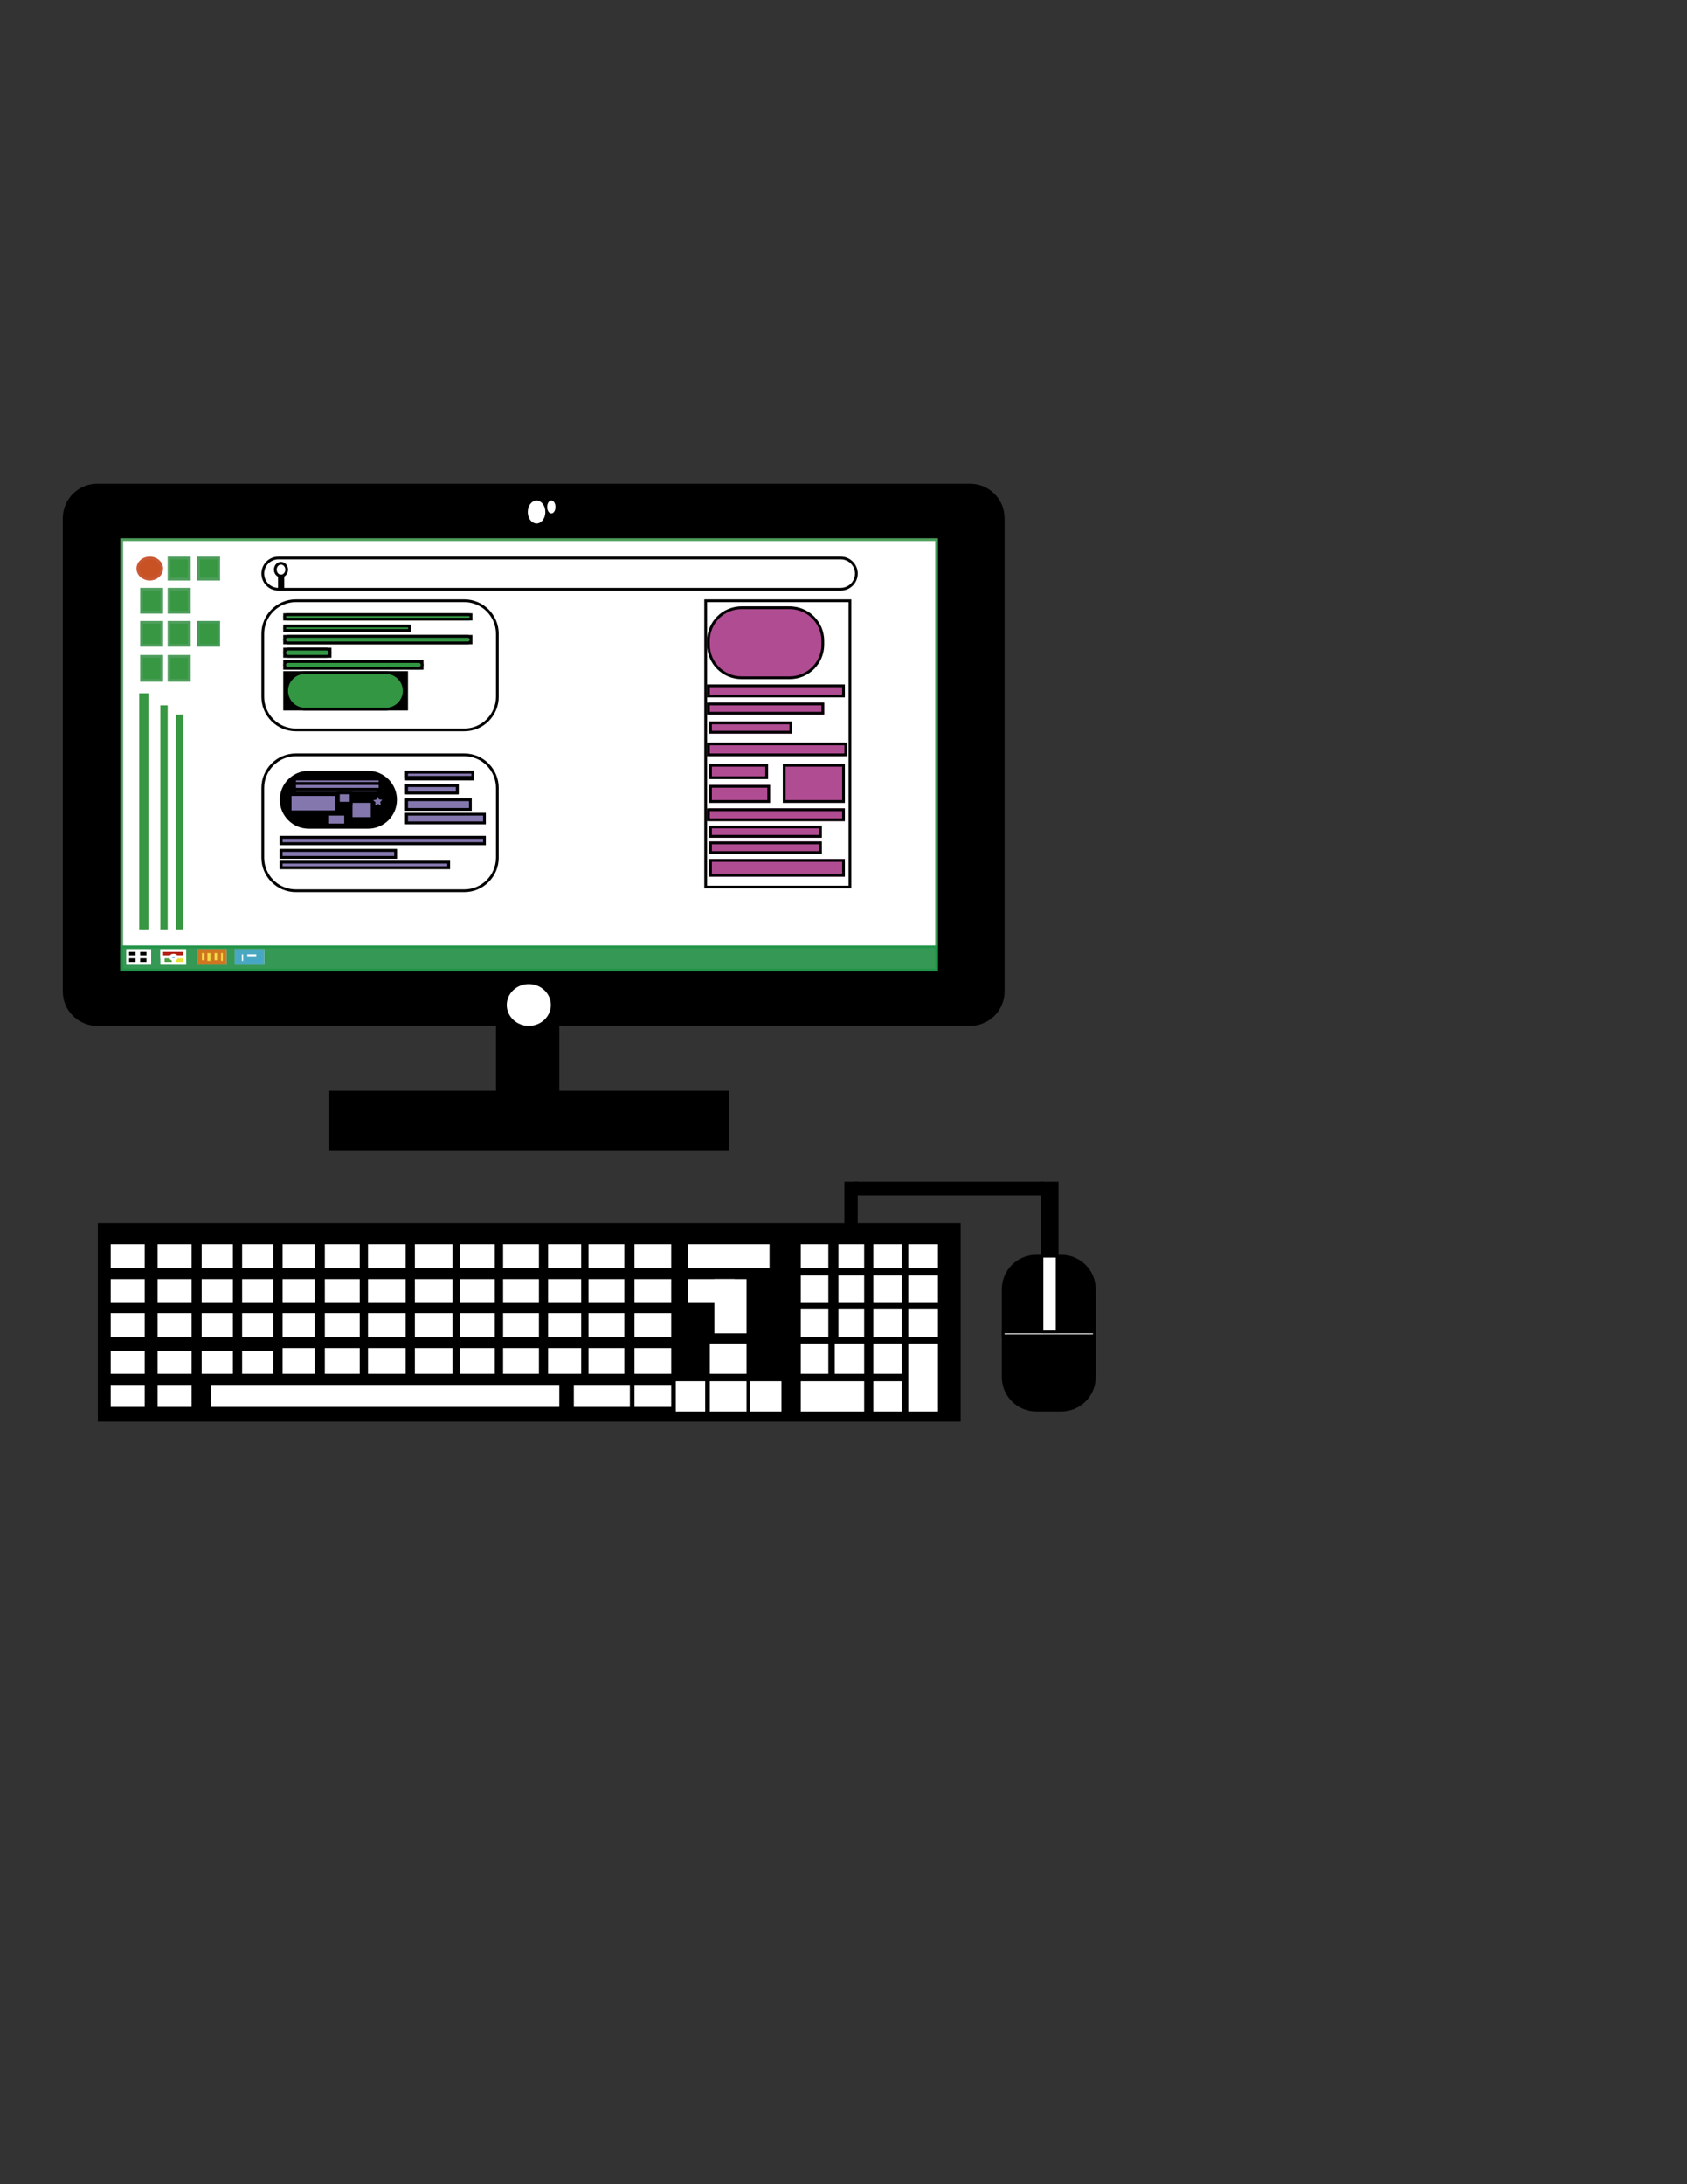 <?xml version="1.0" encoding="utf-8"?>
<!-- Generator: Adobe Illustrator 15.1.0, SVG Export Plug-In . SVG Version: 6.00 Build 0)  -->
<!DOCTYPE svg PUBLIC "-//W3C//DTD SVG 1.1//EN" "http://www.w3.org/Graphics/SVG/1.1/DTD/svg11.dtd">
<svg version="1.1" id="Camada_1" xmlns="http://www.w3.org/2000/svg" xmlns:xlink="http://www.w3.org/1999/xlink" x="0px" y="0px"
	 width="612px" height="792px" viewBox="0 0 612 792" enable-background="new 0 0 612 792" xml:space="preserve">
<rect x="0" y="0" width="612" height="792" fill="#333333" stroke="none"/>
<path stroke="#000000" stroke-miterlimit="10" d="M363.934,359.505c0,6.627-5.373,12-12,12H35.275c-6.627,0-12-5.373-12-12V187.901
	c0-6.627,5.373-12,12-12h316.659c6.627,0,12,5.373,12,12V359.505z"/>
<rect x="119.978" y="396" stroke="#000000" stroke-miterlimit="10" width="143.956" height="20.561"/>
<rect x="180.417" y="371.505" stroke="#000000" stroke-miterlimit="10" width="21.978" height="24.495"/>
<rect x="44.154" y="195.681" fill="#FFFFFF" stroke="#4E9E5C" stroke-miterlimit="10" width="295.604" height="156.044"/>
<rect x="51.333" y="213.667" fill="#389742" stroke="#4E9E5C" stroke-miterlimit="10" width="7.333" height="8.333"/>
<rect x="51.333" y="225.667" fill="#389742" stroke="#4E9E5C" stroke-miterlimit="10" width="7.333" height="8.333"/>
<rect x="51.333" y="238" fill="#389742" stroke="#4E9E5C" stroke-miterlimit="10" width="7.333" height="8.667"/>
<rect x="61.333" y="213.667" fill="#389742" stroke="#4E9E5C" stroke-miterlimit="10" width="7.333" height="8.333"/>
<rect x="61.333" y="225.667" fill="#389742" stroke="#4E9E5C" stroke-miterlimit="10" width="7.333" height="8.333"/>
<rect x="61.333" y="238" fill="#389742" stroke="#4E9E5C" stroke-miterlimit="10" width="7.333" height="8.667"/>
<rect x="61.333" y="202.333" fill="#389742" stroke="#4E9E5C" stroke-miterlimit="10" width="7.333" height="7.667"/>
<rect x="72" y="202.333" fill="#389742" stroke="#4E9E5C" stroke-miterlimit="10" width="7.333" height="7.667"/>
<rect x="72" y="225.667" fill="#389742" stroke="#439B56" stroke-miterlimit="10" width="7.333" height="8.333"/>
<ellipse fill="#C85223" stroke="#C95933" stroke-miterlimit="10" cx="54.333" cy="206.167" rx="4.333" ry="3.833"/>
<rect x="44.154" y="343.333" fill="#359854" stroke="#229449" stroke-miterlimit="10" width="295.604" height="8.392"/>
<rect x="46.333" y="344.667" fill="#FFFFFF" stroke="#FFFFFF" stroke-miterlimit="10" width="8" height="4.667"/>
<rect x="58.667" y="344.667" fill="#FFFFFF" stroke="#FFFFFF" stroke-miterlimit="10" width="8.333" height="4.667"/>
<rect x="72" y="344.667" fill="#FFFFFF" stroke="#FFFFFF" stroke-miterlimit="10" width="9.667" height="4.667"/>
<rect x="85.667" y="344.667" fill="#FFFFFF" stroke="#FFFFFF" stroke-miterlimit="10" width="9.667" height="4.667"/>
<rect x="46.333" y="344.667" stroke="#FFFFFF" stroke-miterlimit="10" width="3.333" height="2.333"/>
<rect x="50.333" y="344.667" stroke="#FFFFFF" stroke-miterlimit="10" width="3.292" height="2.333"/>
<rect x="46.333" y="347" stroke="#FFFFFF" stroke-miterlimit="10" width="3.333" height="2.333"/>
<rect x="50.333" y="347" stroke="#FFFFFF" stroke-miterlimit="10" width="3.292" height="2.333"/>
<rect x="58.667" y="344.667" fill="#B32215" stroke="#FFFFFF" stroke-miterlimit="10" width="8.333" height="2.333"/>
<rect x="64.042" y="347" fill="#EFE851" stroke="#FFFFFF" stroke-miterlimit="10" width="2.958" height="2.333"/>
<rect x="59.208" y="347" fill="#4E9D40" stroke="#FFFFFF" stroke-miterlimit="10" width="3.625" height="2.333"/>
<rect x="63.292" y="347" fill="#E6E238" stroke="#FFFFFF" stroke-miterlimit="10" width="3.708" height="2.333"/>
<ellipse fill="#40A6D3" stroke="#FFFFFF" stroke-miterlimit="10" cx="62.958" cy="347.125" rx="1.042" ry="0.792"/>
<rect x="72" y="344.667" fill="#CF7038" stroke="#D07520" stroke-miterlimit="10" width="9.667" height="4.667"/>
<rect x="72.75" y="345.083" fill="#F4DB48" stroke="#D07520" stroke-miterlimit="10" width="2" height="3.625"/>
<rect x="74.75" y="345.083" fill="#F4DB48" stroke="#D07520" stroke-miterlimit="10" width="2.083" height="3.875"/>
<rect x="77.333" y="345.083" fill="#F4DB48" stroke="#D07520" stroke-miterlimit="10" width="1.917" height="3.625"/>
<rect x="79.708" y="345.083" fill="#F4DB48" stroke="#D07520" stroke-miterlimit="10" width="1.625" height="3.875"/>
<rect x="85.667" y="344.667" fill="#45A6C7" stroke="#4AA7C2" stroke-miterlimit="10" width="9.667" height="4.667"/>
<rect x="87.25" y="345.542" fill="#FFFFFF" stroke="#4AA7C2" stroke-miterlimit="10" width="1.458" height="3.417"/>
<rect x="89.208" y="345.542" fill="#FFFFFF" stroke="#4AA7C2" stroke-miterlimit="10" width="4.25" height="1.708"/>
<rect x="36" y="444" stroke="#000000" stroke-miterlimit="10" width="312" height="71"/>
<rect x="77" y="502.667" fill="#FFFFFF" stroke="#FFFFFF" stroke-miterlimit="10" width="125.396" height="7"/>
<rect x="57.666" y="502.667" fill="#FFFFFF" stroke="#FFFFFF" stroke-miterlimit="10" width="11.333" height="7"/>
<rect x="40.666" y="502.667" fill="#FFFFFF" stroke="#FFFFFF" stroke-miterlimit="10" width="11.333" height="7"/>
<rect x="40.666" y="490.334" fill="#FFFFFF" stroke="#FFFFFF" stroke-miterlimit="10" width="11.333" height="7.333"/>
<rect x="57.666" y="490.334" fill="#FFFFFF" stroke="#FFFFFF" stroke-miterlimit="10" width="11.333" height="7.333"/>
<rect x="57.666" y="476.667" fill="#FFFFFF" stroke="#FFFFFF" stroke-miterlimit="10" width="11.333" height="7.667"/>
<rect x="40.666" y="476.667" fill="#FFFFFF" stroke="#FFFFFF" stroke-miterlimit="10" width="11.333" height="7.667"/>
<rect x="40.666" y="464.334" fill="#FFFFFF" stroke="#FFFFFF" stroke-miterlimit="10" width="11.333" height="7.333"/>
<rect x="57.666" y="464.334" fill="#FFFFFF" stroke="#FFFFFF" stroke-miterlimit="10" width="11.333" height="7.333"/>
<rect x="40.666" y="451.667" fill="#FFFFFF" stroke="#FFFFFF" stroke-miterlimit="10" width="11.333" height="7.667"/>
<rect x="57.666" y="451.667" fill="#FFFFFF" stroke="#FFFFFF" stroke-miterlimit="10" width="11.333" height="7.667"/>
<rect x="73.666" y="490.334" fill="#FFFFFF" stroke="#FFFFFF" stroke-miterlimit="10" width="10.333" height="7.333"/>
<rect x="73.666" y="476.667" fill="#FFFFFF" stroke="#FFFFFF" stroke-miterlimit="10" width="10.333" height="7.667"/>
<rect x="73.666" y="464.334" fill="#FFFFFF" stroke="#FFFFFF" stroke-miterlimit="10" width="10.333" height="7.333"/>
<rect x="73.666" y="451.667" fill="#FFFFFF" stroke="#FFFFFF" stroke-miterlimit="10" width="10.333" height="7.667"/>
<rect x="88.333" y="451.667" fill="#FFFFFF" stroke="#FFFFFF" stroke-miterlimit="10" width="10.333" height="7.667"/>
<rect x="88.333" y="464.334" fill="#FFFFFF" stroke="#FFFFFF" stroke-miterlimit="10" width="10.333" height="7.333"/>
<rect x="88.333" y="476.667" fill="#FFFFFF" stroke="#FFFFFF" stroke-miterlimit="10" width="10.333" height="7.667"/>
<rect x="88.333" y="490.334" fill="#FFFFFF" stroke="#FFFFFF" stroke-miterlimit="10" width="10.333" height="7.333"/>
<rect x="103" y="451.667" fill="#FFFFFF" stroke="#FFFFFF" stroke-miterlimit="10" width="10.667" height="7.667"/>
<rect x="103" y="464.334" fill="#FFFFFF" stroke="#FFFFFF" stroke-miterlimit="10" width="10.667" height="7.333"/>
<rect x="103" y="476.667" fill="#FFFFFF" stroke="#FFFFFF" stroke-miterlimit="10" width="10.667" height="7.667"/>
<rect x="103" y="489.334" fill="#FFFFFF" stroke="#FFFFFF" stroke-miterlimit="10" width="10.667" height="8.333"/>
<rect x="118.333" y="451.667" fill="#FFFFFF" stroke="#FFFFFF" stroke-miterlimit="10" width="11.667" height="7.667"/>
<rect x="118.333" y="464.334" fill="#FFFFFF" stroke="#FFFFFF" stroke-miterlimit="10" width="11.667" height="7.333"/>
<rect x="118.333" y="476.667" fill="#FFFFFF" stroke="#FFFFFF" stroke-miterlimit="10" width="11.667" height="7.667"/>
<rect x="118.333" y="489.334" fill="#FFFFFF" stroke="#FFFFFF" stroke-miterlimit="10" width="11.667" height="8.333"/>
<rect x="134" y="451.667" fill="#FFFFFF" stroke="#FFFFFF" stroke-miterlimit="10" width="12.667" height="7.667"/>
<rect x="134" y="464.334" fill="#FFFFFF" stroke="#FFFFFF" stroke-miterlimit="10" width="12.667" height="7.333"/>
<rect x="134" y="476.667" fill="#FFFFFF" stroke="#FFFFFF" stroke-miterlimit="10" width="12.667" height="7.667"/>
<rect x="134" y="489.334" fill="#FFFFFF" stroke="#FFFFFF" stroke-miterlimit="10" width="12.667" height="8.333"/>
<rect x="151" y="451.667" fill="#FFFFFF" stroke="#FFFFFF" stroke-miterlimit="10" width="12.667" height="7.667"/>
<rect x="151" y="464.334" fill="#FFFFFF" stroke="#FFFFFF" stroke-miterlimit="10" width="12.667" height="7.333"/>
<rect x="151" y="476.667" fill="#FFFFFF" stroke="#FFFFFF" stroke-miterlimit="10" width="12.667" height="7.667"/>
<rect x="151" y="489.334" fill="#FFFFFF" stroke="#FFFFFF" stroke-miterlimit="10" width="12.667" height="8.333"/>
<rect x="167.333" y="451.667" fill="#FFFFFF" stroke="#FFFFFF" stroke-miterlimit="10" width="11.667" height="7.667"/>
<rect x="167.333" y="464.334" fill="#FFFFFF" stroke="#FFFFFF" stroke-miterlimit="10" width="11.667" height="7.333"/>
<rect x="167.333" y="476.667" fill="#FFFFFF" stroke="#FFFFFF" stroke-miterlimit="10" width="11.667" height="7.667"/>
<rect x="167.333" y="489.334" fill="#FFFFFF" stroke="#FFFFFF" stroke-miterlimit="10" width="11.667" height="8.333"/>
<rect x="183" y="451.667" fill="#FFFFFF" stroke="#FFFFFF" stroke-miterlimit="10" width="12" height="7.667"/>
<rect x="183" y="464.334" fill="#FFFFFF" stroke="#FFFFFF" stroke-miterlimit="10" width="12" height="7.333"/>
<rect x="183" y="476.667" fill="#FFFFFF" stroke="#FFFFFF" stroke-miterlimit="10" width="12" height="7.667"/>
<rect x="183" y="489.334" fill="#FFFFFF" stroke="#FFFFFF" stroke-miterlimit="10" width="12" height="8.333"/>
<rect x="199.333" y="489.334" fill="#FFFFFF" stroke="#FFFFFF" stroke-miterlimit="10" width="11" height="8.333"/>
<rect x="199.333" y="476.667" fill="#FFFFFF" stroke="#FFFFFF" stroke-miterlimit="10" width="11" height="7.667"/>
<rect x="199.333" y="464.334" fill="#FFFFFF" stroke="#FFFFFF" stroke-miterlimit="10" width="11" height="7.333"/>
<rect x="199.333" y="451.667" fill="#FFFFFF" stroke="#FFFFFF" stroke-miterlimit="10" width="11" height="7.667"/>
<rect x="208.666" y="502.667" fill="#FFFFFF" stroke="#FFFFFF" stroke-miterlimit="10" width="19.333" height="7"/>
<rect x="214" y="489.334" fill="#FFFFFF" stroke="#FFFFFF" stroke-miterlimit="10" width="12" height="8.333"/>
<rect x="214" y="476.667" fill="#FFFFFF" stroke="#FFFFFF" stroke-miterlimit="10" width="12" height="7.667"/>
<rect x="214" y="464.334" fill="#FFFFFF" stroke="#FFFFFF" stroke-miterlimit="10" width="12" height="7.333"/>
<rect x="214" y="451.667" fill="#FFFFFF" stroke="#FFFFFF" stroke-miterlimit="10" width="12" height="7.667"/>
<rect x="230.666" y="451.667" fill="#FFFFFF" stroke="#FFFFFF" stroke-miterlimit="10" width="12.333" height="7.667"/>
<rect x="230.666" y="464.334" fill="#FFFFFF" stroke="#FFFFFF" stroke-miterlimit="10" width="12.333" height="7.333"/>
<rect x="230.666" y="476.667" fill="#FFFFFF" stroke="#FFFFFF" stroke-miterlimit="10" width="12.333" height="7.667"/>
<rect x="230.666" y="489.334" fill="#FFFFFF" stroke="#FFFFFF" stroke-miterlimit="10" width="12.333" height="8.333"/>
<rect x="230.666" y="502.667" fill="#FFFFFF" stroke="#FFFFFF" stroke-miterlimit="10" width="12.333" height="7"/>
<rect x="250" y="451.667" fill="#FFFFFF" stroke="#FFFFFF" stroke-miterlimit="10" width="28.667" height="7.667"/>
<rect x="250" y="464.334" fill="#FFFFFF" stroke="#FFFFFF" stroke-miterlimit="10" width="16" height="7.333"/>
<rect x="259.666" y="464.334" fill="#FFFFFF" stroke="#FFFFFF" stroke-miterlimit="10" width="10.667" height="18.665"/>
<rect x="247.333" y="489.334" fill="#FFFFFF" stroke="#FFFFFF" stroke-miterlimit="10" width="31.333" height="13.333"/>
<rect x="291" y="451.667" fill="#FFFFFF" stroke="#FFFFFF" stroke-miterlimit="10" width="9" height="7.667"/>
<rect x="304.666" y="451.667" fill="#FFFFFF" stroke="#FFFFFF" stroke-miterlimit="10" width="8.334" height="7.667"/>
<rect x="291" y="462.999" fill="#FFFFFF" stroke="#FFFFFF" stroke-miterlimit="10" width="9" height="8.668"/>
<rect x="304.666" y="462.999" fill="#FFFFFF" stroke="#FFFFFF" stroke-miterlimit="10" width="8.334" height="8.668"/>
<rect x="291" y="474.999" fill="#FFFFFF" stroke="#FFFFFF" stroke-miterlimit="10" width="9" height="9.335"/>
<rect x="304.666" y="474.999" fill="#FFFFFF" stroke="#FFFFFF" stroke-miterlimit="10" width="8.334" height="9.335"/>
<rect x="291" y="487.666" fill="#FFFFFF" stroke="#FFFFFF" stroke-miterlimit="10" width="9" height="10.001"/>
<rect x="303.333" y="487.666" fill="#FFFFFF" stroke="#FFFFFF" stroke-miterlimit="10" width="9.667" height="10.001"/>
<rect x="317.333" y="451.667" fill="#FFFFFF" stroke="#FFFFFF" stroke-miterlimit="10" width="9.333" height="7.667"/>
<rect x="317.333" y="462.999" fill="#FFFFFF" stroke="#FFFFFF" stroke-miterlimit="10" width="9.333" height="8.668"/>
<rect x="317.333" y="474.999" fill="#FFFFFF" stroke="#FFFFFF" stroke-miterlimit="10" width="9.333" height="9.335"/>
<rect x="317.333" y="487.666" fill="#FFFFFF" stroke="#FFFFFF" stroke-miterlimit="10" width="9.333" height="10.001"/>
<rect x="291" y="501.332" fill="#FFFFFF" stroke="#FFFFFF" stroke-miterlimit="10" width="22" height="10"/>
<rect x="317.333" y="501.332" fill="#FFFFFF" stroke="#FFFFFF" stroke-miterlimit="10" width="9.333" height="10"/>
<rect x="330" y="487.666" fill="#FFFFFF" stroke="#FFFFFF" stroke-miterlimit="10" width="9.758" height="23.666"/>
<rect x="330" y="474.999" fill="#FFFFFF" stroke="#FFFFFF" stroke-miterlimit="10" width="9.758" height="9.335"/>
<rect x="330" y="462.999" fill="#FFFFFF" stroke="#FFFFFF" stroke-miterlimit="10" width="9.758" height="8.668"/>
<rect x="330" y="451.667" fill="#FFFFFF" stroke="#FFFFFF" stroke-miterlimit="10" width="9.758" height="7.667"/>
<rect x="245.666" y="487.666" stroke="#000000" stroke-miterlimit="10" width="37.333" height="20"/>
<rect x="258" y="487.666" fill="#FFFFFF" stroke="#FFFFFF" stroke-miterlimit="10" width="12.333" height="10"/>
<rect x="258" y="501.332" fill="#FFFFFF" stroke="#FFFFFF" stroke-miterlimit="10" width="12.333" height="10"/>
<rect x="245.666" y="501.332" fill="#FFFFFF" stroke="#FFFFFF" stroke-miterlimit="10" width="9.667" height="10"/>
<rect x="272.666" y="501.332" fill="#FFFFFF" stroke="#FFFFFF" stroke-miterlimit="10" width="10.333" height="10"/>
<ellipse fill="#FFFFFF" stroke="#FFFFFF" stroke-miterlimit="10" cx="191.833" cy="364.419" rx="7.5" ry="7.086"/>
<ellipse fill="#FFFFFF" stroke="#FFFFFF" stroke-miterlimit="10" cx="194.645" cy="185.666" rx="2.688" ry="3.667"/>
<ellipse fill="#FFFFFF" stroke="#FFFFFF" stroke-miterlimit="10" cx="200" cy="183.833" rx="1" ry="1.833"/>
<path fill="#FFFFFF" stroke="#000000" stroke-miterlimit="10" d="M310.666,208c0,3.13-2.537,5.667-5.667,5.667H101
	c-3.129,0-5.667-2.537-5.667-5.667l0,0c0-3.129,2.537-5.667,5.667-5.667h203.999C308.129,202.333,310.666,204.871,310.666,208
	L310.666,208z"/>
<path fill="#FFFFFF" stroke="#000000" stroke-miterlimit="10" d="M180.417,252.666c0,6.627-5.373,12-12,12h-61.084
	c-6.627,0-12-5.373-12-12v-22.832c0-6.627,5.373-12,12-12h61.084c6.627,0,12,5.373,12,12V252.666z"/>
<path fill="#FFFFFF" stroke="#000000" stroke-miterlimit="10" d="M180.417,310.999c0,6.627-5.373,12-12,12h-61.084
	c-6.627,0-12-5.373-12-12v-25.296c0-6.627,5.373-12,12-12h61.084c6.627,0,12,5.373,12,12V310.999z"/>
<rect x="256" y="217.833" fill="#FFFFFF" stroke="#000000" stroke-miterlimit="10" width="52.333" height="103.832"/>
<ellipse fill="#FFFFFF" stroke="#000000" stroke-miterlimit="10" cx="101.938" cy="206.563" rx="2.063" ry="2.313"/>
<rect x="101.375" y="208.875" stroke="#000000" stroke-miterlimit="10" width="1.25" height="3.875"/>
<rect x="103.25" y="222.875" stroke="#000000" stroke-miterlimit="10" width="67.625" height="1.625"/>
<rect x="103.25" y="227" stroke="#000000" stroke-miterlimit="10" width="45.375" height="1.625"/>
<rect x="103.25" y="230.75" stroke="#000000" stroke-miterlimit="10" width="67.625" height="2.375"/>
<rect x="103.25" y="235.375" stroke="#000000" stroke-miterlimit="10" width="16.5" height="2.625"/>
<rect x="103.25" y="239.875" stroke="#000000" stroke-miterlimit="10" width="49.875" height="2.458"/>
<rect x="103.25" y="243.875" stroke="#000000" stroke-miterlimit="10" width="44.25" height="13.25"/>
<path stroke="#000000" stroke-miterlimit="10" d="M143.5,290c0,5.523-4.477,10-10,10H112c-5.523,0-10-4.477-10-10l0,0
	c0-5.523,4.477-10,10-10h21.5C139.023,280,143.5,284.477,143.5,290L143.5,290z"/>
<rect x="147.5" y="280" stroke="#000000" stroke-miterlimit="10" width="24" height="2.5"/>
<rect x="147.5" y="284.875" stroke="#000000" stroke-miterlimit="10" width="18.375" height="2.625"/>
<rect x="147.5" y="290" stroke="#000000" stroke-miterlimit="10" width="23.125" height="3.5"/>
<rect x="147.5" y="295.25" stroke="#000000" stroke-miterlimit="10" width="28.25" height="3.101"/>
<rect x="102" y="303.625" stroke="#000000" stroke-miterlimit="10" width="73.75" height="2.25"/>
<rect x="102" y="308.375" stroke="#000000" stroke-miterlimit="10" width="41.5" height="2.5"/>
<rect x="102" y="312.625" stroke="#000000" stroke-miterlimit="10" width="60.75" height="2"/>
<rect x="106.875" y="282.5" fill="#8477AE" stroke="#000000" stroke-miterlimit="10" width="31" height="1.625"/>
<rect x="147.5" y="280" fill="#8477AE" stroke="#000000" stroke-miterlimit="10" width="24" height="1.875"/>
<rect x="147.5" y="290" fill="#8477AE" stroke="#000000" stroke-miterlimit="10" width="23.125" height="3.5"/>
<rect x="147.5" y="284.875" fill="#8477AE" stroke="#000000" stroke-miterlimit="10" width="18.375" height="2.625"/>
<rect x="147.5" y="295.25" fill="#8477AE" stroke="#000000" stroke-miterlimit="10" width="28.25" height="3.101"/>
<rect x="102" y="303.625" fill="#8477AE" stroke="#000000" stroke-miterlimit="10" width="73.75" height="2.25"/>
<rect x="102" y="308.375" fill="#8477AE" stroke="#000000" stroke-miterlimit="10" width="41.5" height="2.5"/>
<rect x="102" y="312.625" fill="#8477AE" stroke="#000000" stroke-miterlimit="10" width="60.75" height="2"/>
<rect x="106.875" y="286.188" fill="#8477AE" stroke="#000000" stroke-miterlimit="10" width="30.188" height="1.313"/>
<rect x="106.875" y="284.125" fill="#8477AE" stroke="#000000" stroke-miterlimit="10" width="31" height="2.063"/>
<rect x="105.25" y="288.125" fill="#8477AE" stroke="#000000" stroke-miterlimit="10" width="16.719" height="6.25"/>
<rect x="127.375" y="290.625" fill="#8477AE" stroke="#000000" stroke-miterlimit="10" width="7.625" height="6.176"/>
<rect x="118.875" y="295.25" fill="#8477AE" stroke="#000000" stroke-miterlimit="10" width="6.5" height="3.875"/>
<rect x="122.75" y="287.5" fill="#8477AE" stroke="#000000" stroke-miterlimit="10" width="4.625" height="3.75"/>
<polygon fill="#8477AE" stroke="#000000" stroke-miterlimit="10" points="138.875,292.875 137.134,292.068 135.483,293.044 
	135.712,291.139 134.273,289.87 136.156,289.5 136.918,287.739 137.853,289.416 139.763,289.597 138.457,291.002 "/>
<path fill="#329642" stroke="#000000" stroke-miterlimit="10" d="M170.875,223.688c0,0.449-0.364,0.813-0.813,0.813h-66
	c-0.449,0-0.813-0.364-0.813-0.813l0,0c0-0.449,0.364-0.813,0.813-0.813h66C170.511,222.875,170.875,223.239,170.875,223.688
	L170.875,223.688z"/>
<path fill="#329642" stroke="#000000" stroke-miterlimit="10" d="M148.625,227.813c0,0.449-0.364,0.813-0.813,0.813h-43.75
	c-0.449,0-0.813-0.364-0.813-0.813l0,0c0-0.449,0.364-0.813,0.813-0.813h43.75C148.261,227,148.625,227.364,148.625,227.813
	L148.625,227.813z"/>
<path fill="#329642" stroke="#000000" stroke-miterlimit="10" d="M170.875,231.938c0,0.656-0.532,1.188-1.188,1.188h-65.25
	c-0.656,0-1.188-0.532-1.188-1.188l0,0c0-0.656,0.532-1.188,1.188-1.188h65.25C170.343,230.75,170.875,231.282,170.875,231.938
	L170.875,231.938z"/>
<path fill="#329642" stroke="#000000" stroke-miterlimit="10" d="M119.75,236.688c0,0.725-0.587,1.313-1.313,1.313h-13.875
	c-0.725,0-1.313-0.587-1.313-1.313l0,0c0-0.725,0.587-1.313,1.313-1.313h13.875C119.163,235.375,119.75,235.962,119.75,236.688
	L119.75,236.688z"/>
<path fill="#329642" stroke="#000000" stroke-miterlimit="10" d="M153.125,241.104c0,0.679-0.55,1.229-1.229,1.229h-47.416
	c-0.679,0-1.229-0.55-1.229-1.229l0,0c0-0.679,0.55-1.229,1.229-1.229h47.416C152.575,239.875,153.125,240.425,153.125,241.104
	L153.125,241.104z"/>
<path fill="#329642" stroke="#000000" stroke-miterlimit="10" d="M146.625,250.5c0,3.659-2.966,6.625-6.625,6.625h-29.375
	c-3.659,0-6.625-2.966-6.625-6.625l0,0c0-3.659,2.966-6.625,6.625-6.625H140C143.659,243.875,146.625,246.841,146.625,250.5
	L146.625,250.5z"/>
<path fill="#B04C92" stroke="#A4418E" stroke-miterlimit="10" d="M297.625,233.125c0,6.627-5.373,12-12,12H269.75
	c-6.627,0-12-5.373-12-12v-0.75c0-6.627,5.373-12,12-12h15.875c6.627,0,12,5.373,12,12V233.125z"/>
<rect x="257.75" y="249.375" fill="#B04C92" stroke="#A4418E" stroke-miterlimit="10" width="48.25" height="3"/>
<rect x="257.75" y="255.25" fill="#B04C92" stroke="#A4418E" stroke-miterlimit="10" width="40.75" height="3.375"/>
<rect x="257.75" y="262.125" fill="#B04C92" stroke="#A4418E" stroke-miterlimit="10" width="29.125" height="3.375"/>
<rect x="257.75" y="269.75" fill="#B04C92" stroke="#A4418E" stroke-miterlimit="10" width="48.25" height="3.954"/>
<rect x="257.75" y="277.5" fill="#B04C92" stroke="#A4418E" stroke-miterlimit="10" width="20.375" height="4.5"/>
<rect x="257.75" y="285.125" fill="#B04C92" stroke="#A4418E" stroke-miterlimit="10" width="21.125" height="5.5"/>
<rect x="284.5" y="277.5" fill="#B04C92" stroke="#A4418E" stroke-miterlimit="10" width="21.5" height="13.125"/>
<rect x="257.75" y="293.625" fill="#B04C92" stroke="#A4418E" stroke-miterlimit="10" width="48.25" height="3.625"/>
<rect x="257.75" y="299.875" fill="#B04C92" stroke="#A4418E" stroke-miterlimit="10" width="39.875" height="3.375"/>
<rect x="257.75" y="305.625" fill="#B04C92" stroke="#A4418E" stroke-miterlimit="10" width="39.875" height="3.5"/>
<rect x="257.75" y="312" fill="#B04C92" stroke="#A4418E" stroke-miterlimit="10" width="48.25" height="5.375"/>
<rect x="257" y="248.667" fill="#B04C92" stroke="#000000" stroke-miterlimit="10" width="49" height="3.708"/>
<rect x="257" y="255.25" fill="#B04C92" stroke="#000000" stroke-miterlimit="10" width="41.5" height="3.375"/>
<rect x="257.75" y="262.125" fill="#B04C92" stroke="#000000" stroke-miterlimit="10" width="29.125" height="3.375"/>
<rect x="257" y="269.75" fill="#B04C92" stroke="#000000" stroke-miterlimit="10" width="49.833" height="3.954"/>
<rect x="257.75" y="277.5" fill="#B04C92" stroke="#000000" stroke-miterlimit="10" width="20.375" height="4.5"/>
<rect x="257.75" y="285.125" fill="#B04C92" stroke="#000000" stroke-miterlimit="10" width="21.125" height="5.5"/>
<rect x="257" y="293.625" fill="#B04C92" stroke="#000000" stroke-miterlimit="10" width="49" height="3.625"/>
<rect x="257.75" y="299.875" fill="#B04C92" stroke="#000000" stroke-miterlimit="10" width="39.875" height="3.375"/>
<rect x="257.75" y="305.625" fill="#B04C92" stroke="#000000" stroke-miterlimit="10" width="39.875" height="3.5"/>
<rect x="257.75" y="312" fill="#B04C92" stroke="#000000" stroke-miterlimit="10" width="48.25" height="5.375"/>
<rect x="284.5" y="277.5" fill="#B04C92" stroke="#000000" stroke-miterlimit="10" width="21.5" height="13.125"/>
<path fill="#B04C92" stroke="#000000" stroke-miterlimit="10" d="M298.5,233.75c0,6.627-5.373,12-12,12H269c-6.627,0-12-5.373-12-12
	v-1.375c0-6.627,5.373-12,12-12h17.5c6.627,0,12,5.373,12,12V233.75z"/>
<path stroke="#000000" stroke-miterlimit="10" d="M397,499.332c0,6.627-5.373,12-12,12h-9.066c-6.627,0-12-5.373-12-12V467.5
	c0-6.627,5.373-12,12-12H385c6.627,0,12,5.373,12,12V499.332z"/>
<rect x="378" y="429" stroke="#000000" stroke-miterlimit="10" width="5.5" height="26.5"/>
<rect x="310.666" y="429" stroke="#000000" stroke-miterlimit="10" width="67.334" height="4"/>
<rect x="306.833" y="429" stroke="#000000" stroke-miterlimit="10" width="3.833" height="15"/>
<rect x="380.467" y="459.334" fill="#FFFFFF" stroke="#000000" stroke-miterlimit="10" width="0.283" height="24.082"/>
<rect x="363.934" y="482.999" fill="#FFFFFF" stroke="#000000" stroke-miterlimit="10" width="33.066" height="1.335"/>
<rect x="378" y="455.5" fill="#FFFFFF" stroke="#000000" stroke-miterlimit="10" width="5.5" height="27.499"/>
<rect x="50" y="250.875" fill="#389742" stroke="#FFFFFF" stroke-miterlimit="10" width="4.333" height="86.625"/>
<rect x="57.666" y="255.25" fill="#389742" stroke="#FFFFFF" stroke-miterlimit="10" width="3.667" height="82.25"/>
<rect x="63.333" y="258.625" fill="#389742" stroke="#FFFFFF" stroke-miterlimit="10" width="3.667" height="78.875"/>
</svg>
